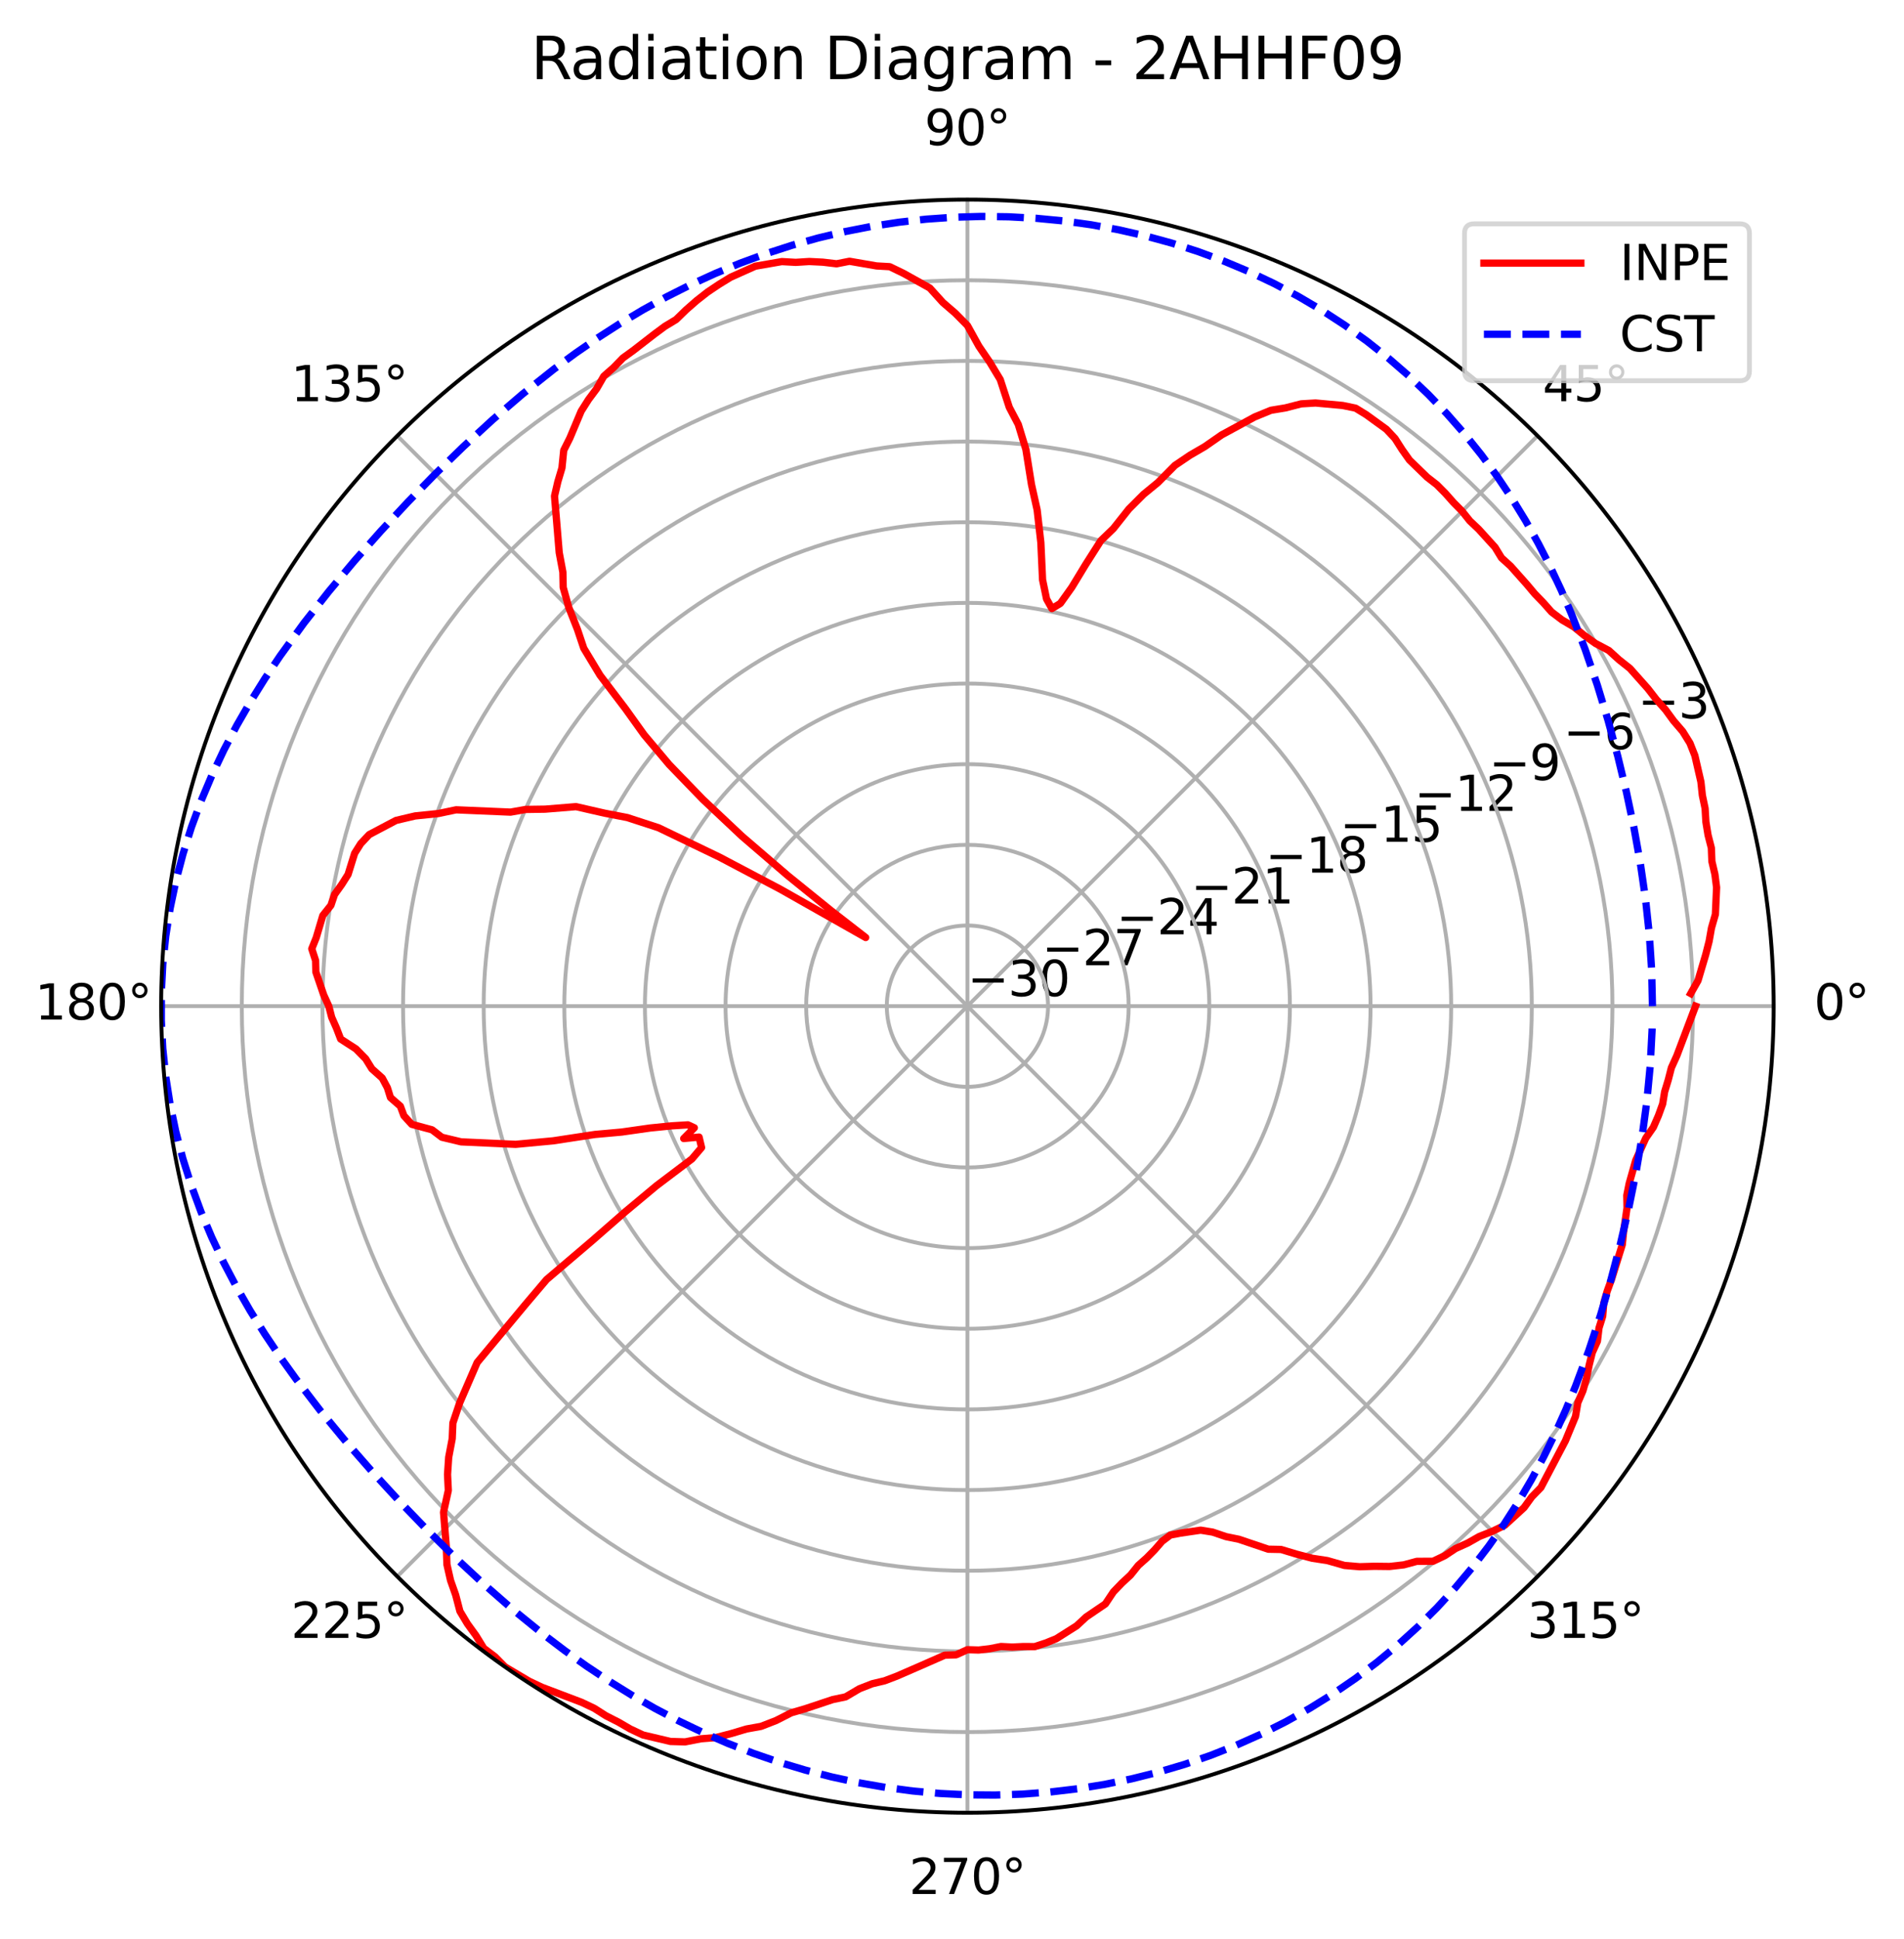 <?xml version="1.0" encoding="utf-8" standalone="no"?>
<!DOCTYPE svg PUBLIC "-//W3C//DTD SVG 1.1//EN"
  "http://www.w3.org/Graphics/SVG/1.1/DTD/svg11.dtd">
<svg xmlns:xlink="http://www.w3.org/1999/xlink" width="392.765pt" height="399.836pt" viewBox="0 0 392.765 399.836" xmlns="http://www.w3.org/2000/svg" version="1.1">
 <defs>
  <style type="text/css">*{stroke-linejoin: round; stroke-linecap: butt}</style>
 </defs>
 <g id="figure_1">
  <g id="patch_1">
   <path d="M 0 399.836 
L 392.765 399.836 
L 392.765 0 
L 0 0 
z
" style="fill: #ffffff"/>
  </g>
  <g id="axes_1">
   <g id="patch_2">
    <path d="M 365.884 207.477 
C 365.884 185.636 361.582 164.008 353.223 143.829 
C 344.865 123.651 332.614 105.315 317.17 89.871 
C 301.726 74.427 283.39 62.176 263.212 53.818 
C 243.033 45.459 221.405 41.157 199.564 41.157 
C 177.723 41.157 156.094 45.459 135.916 53.818 
C 115.737 62.176 97.402 74.427 81.958 89.871 
C 66.514 105.315 54.262 123.651 45.904 143.829 
C 37.546 164.008 33.244 185.636 33.244 207.477 
C 33.244 229.318 37.546 250.947 45.904 271.125 
C 54.262 291.303 66.514 309.639 81.958 325.083 
C 97.402 340.527 115.737 352.779 135.916 361.137 
C 156.094 369.495 177.723 373.797 199.564 373.797 
C 221.405 373.797 243.033 369.495 263.212 361.137 
C 283.39 352.779 301.726 340.527 317.17 325.083 
C 332.614 309.639 344.865 291.303 353.223 271.125 
C 361.582 250.947 365.884 229.318 365.884 207.477 
M 199.564 207.477 
C 199.564 207.477 199.564 207.477 199.564 207.477 
C 199.564 207.477 199.564 207.477 199.564 207.477 
C 199.564 207.477 199.564 207.477 199.564 207.477 
C 199.564 207.477 199.564 207.477 199.564 207.477 
C 199.564 207.477 199.564 207.477 199.564 207.477 
C 199.564 207.477 199.564 207.477 199.564 207.477 
C 199.564 207.477 199.564 207.477 199.564 207.477 
C 199.564 207.477 199.564 207.477 199.564 207.477 
C 199.564 207.477 199.564 207.477 199.564 207.477 
C 199.564 207.477 199.564 207.477 199.564 207.477 
C 199.564 207.477 199.564 207.477 199.564 207.477 
C 199.564 207.477 199.564 207.477 199.564 207.477 
C 199.564 207.477 199.564 207.477 199.564 207.477 
C 199.564 207.477 199.564 207.477 199.564 207.477 
C 199.564 207.477 199.564 207.477 199.564 207.477 
C 199.564 207.477 199.564 207.477 199.564 207.477 
M 365.884 207.477 
z
" style="fill: #ffffff"/>
   </g>
   <g id="matplotlib.axis_1">
    <g id="xtick_1">
     <g id="line2d_1">
      <path d="M 199.564 207.477 
L 365.884 207.477 
" clip-path="url(#pe5f815e1d0)" style="fill: none; stroke: #b0b0b0; stroke-width: 0.8; stroke-linecap: square"/>
     </g>
     <g id="text_1">
      <!-- 0° -->
      <g transform="translate(374.202 210.237)scale(0.1 -0.1)">
       <defs>
        <path id="DejaVuSans-30" d="M 2034 4250 
Q 1547 4250 1301 3770 
Q 1056 3291 1056 2328 
Q 1056 1369 1301 889 
Q 1547 409 2034 409 
Q 2525 409 2770 889 
Q 3016 1369 3016 2328 
Q 3016 3291 2770 3770 
Q 2525 4250 2034 4250 
z
M 2034 4750 
Q 2819 4750 3233 4129 
Q 3647 3509 3647 2328 
Q 3647 1150 3233 529 
Q 2819 -91 2034 -91 
Q 1250 -91 836 529 
Q 422 1150 422 2328 
Q 422 3509 836 4129 
Q 1250 4750 2034 4750 
z
" transform="scale(0.016)"/>
        <path id="DejaVuSans-b0" d="M 1600 4347 
Q 1350 4347 1178 4173 
Q 1006 4000 1006 3750 
Q 1006 3503 1178 3333 
Q 1350 3163 1600 3163 
Q 1850 3163 2022 3333 
Q 2194 3503 2194 3750 
Q 2194 3997 2020 4172 
Q 1847 4347 1600 4347 
z
M 1600 4750 
Q 1800 4750 1984 4673 
Q 2169 4597 2303 4453 
Q 2447 4313 2519 4134 
Q 2591 3956 2591 3750 
Q 2591 3338 2302 3052 
Q 2013 2766 1594 2766 
Q 1172 2766 890 3047 
Q 609 3328 609 3750 
Q 609 4169 896 4459 
Q 1184 4750 1600 4750 
z
" transform="scale(0.016)"/>
       </defs>
       <use xlink:href="#DejaVuSans-30"/>
       <use xlink:href="#DejaVuSans-b0" x="63.623"/>
      </g>
     </g>
    </g>
    <g id="xtick_2">
     <g id="line2d_2">
      <path d="M 199.564 207.477 
L 317.17 89.871 
" clip-path="url(#pe5f815e1d0)" style="fill: none; stroke: #b0b0b0; stroke-width: 0.8; stroke-linecap: square"/>
     </g>
     <g id="text_2">
      <!-- 45° -->
      <g transform="translate(318.207 82.731)scale(0.1 -0.1)">
       <defs>
        <path id="DejaVuSans-34" d="M 2419 4116 
L 825 1625 
L 2419 1625 
L 2419 4116 
z
M 2253 4666 
L 3047 4666 
L 3047 1625 
L 3713 1625 
L 3713 1100 
L 3047 1100 
L 3047 0 
L 2419 0 
L 2419 1100 
L 313 1100 
L 313 1709 
L 2253 4666 
z
" transform="scale(0.016)"/>
        <path id="DejaVuSans-35" d="M 691 4666 
L 3169 4666 
L 3169 4134 
L 1269 4134 
L 1269 2991 
Q 1406 3038 1543 3061 
Q 1681 3084 1819 3084 
Q 2600 3084 3056 2656 
Q 3513 2228 3513 1497 
Q 3513 744 3044 326 
Q 2575 -91 1722 -91 
Q 1428 -91 1123 -41 
Q 819 9 494 109 
L 494 744 
Q 775 591 1075 516 
Q 1375 441 1709 441 
Q 2250 441 2565 725 
Q 2881 1009 2881 1497 
Q 2881 1984 2565 2268 
Q 2250 2553 1709 2553 
Q 1456 2553 1204 2497 
Q 953 2441 691 2322 
L 691 4666 
z
" transform="scale(0.016)"/>
       </defs>
       <use xlink:href="#DejaVuSans-34"/>
       <use xlink:href="#DejaVuSans-35" x="63.623"/>
       <use xlink:href="#DejaVuSans-b0" x="127.246"/>
      </g>
     </g>
    </g>
    <g id="xtick_3">
     <g id="line2d_3">
      <path d="M 199.564 207.477 
L 199.564 41.157 
" clip-path="url(#pe5f815e1d0)" style="fill: none; stroke: #b0b0b0; stroke-width: 0.8; stroke-linecap: square"/>
     </g>
     <g id="text_3">
      <!-- 90° -->
      <g transform="translate(190.701 29.917)scale(0.1 -0.1)">
       <defs>
        <path id="DejaVuSans-39" d="M 703 97 
L 703 672 
Q 941 559 1184 500 
Q 1428 441 1663 441 
Q 2288 441 2617 861 
Q 2947 1281 2994 2138 
Q 2813 1869 2534 1725 
Q 2256 1581 1919 1581 
Q 1219 1581 811 2004 
Q 403 2428 403 3163 
Q 403 3881 828 4315 
Q 1253 4750 1959 4750 
Q 2769 4750 3195 4129 
Q 3622 3509 3622 2328 
Q 3622 1225 3098 567 
Q 2575 -91 1691 -91 
Q 1453 -91 1209 -44 
Q 966 3 703 97 
z
M 1959 2075 
Q 2384 2075 2632 2365 
Q 2881 2656 2881 3163 
Q 2881 3666 2632 3958 
Q 2384 4250 1959 4250 
Q 1534 4250 1286 3958 
Q 1038 3666 1038 3163 
Q 1038 2656 1286 2365 
Q 1534 2075 1959 2075 
z
" transform="scale(0.016)"/>
       </defs>
       <use xlink:href="#DejaVuSans-39"/>
       <use xlink:href="#DejaVuSans-30" x="63.623"/>
       <use xlink:href="#DejaVuSans-b0" x="127.246"/>
      </g>
     </g>
    </g>
    <g id="xtick_4">
     <g id="line2d_4">
      <path d="M 199.564 207.477 
L 81.958 89.871 
" clip-path="url(#pe5f815e1d0)" style="fill: none; stroke: #b0b0b0; stroke-width: 0.8; stroke-linecap: square"/>
     </g>
     <g id="text_4">
      <!-- 135° -->
      <g transform="translate(60.015 82.731)scale(0.1 -0.1)">
       <defs>
        <path id="DejaVuSans-31" d="M 794 531 
L 1825 531 
L 1825 4091 
L 703 3866 
L 703 4441 
L 1819 4666 
L 2450 4666 
L 2450 531 
L 3481 531 
L 3481 0 
L 794 0 
L 794 531 
z
" transform="scale(0.016)"/>
        <path id="DejaVuSans-33" d="M 2597 2516 
Q 3050 2419 3304 2112 
Q 3559 1806 3559 1356 
Q 3559 666 3084 287 
Q 2609 -91 1734 -91 
Q 1441 -91 1130 -33 
Q 819 25 488 141 
L 488 750 
Q 750 597 1062 519 
Q 1375 441 1716 441 
Q 2309 441 2620 675 
Q 2931 909 2931 1356 
Q 2931 1769 2642 2001 
Q 2353 2234 1838 2234 
L 1294 2234 
L 1294 2753 
L 1863 2753 
Q 2328 2753 2575 2939 
Q 2822 3125 2822 3475 
Q 2822 3834 2567 4026 
Q 2313 4219 1838 4219 
Q 1578 4219 1281 4162 
Q 984 4106 628 3988 
L 628 4550 
Q 988 4650 1302 4700 
Q 1616 4750 1894 4750 
Q 2613 4750 3031 4423 
Q 3450 4097 3450 3541 
Q 3450 3153 3228 2886 
Q 3006 2619 2597 2516 
z
" transform="scale(0.016)"/>
       </defs>
       <use xlink:href="#DejaVuSans-31"/>
       <use xlink:href="#DejaVuSans-33" x="63.623"/>
       <use xlink:href="#DejaVuSans-35" x="127.246"/>
       <use xlink:href="#DejaVuSans-b0" x="190.869"/>
      </g>
     </g>
    </g>
    <g id="xtick_5">
     <g id="line2d_5">
      <path d="M 199.564 207.477 
L 33.244 207.477 
" clip-path="url(#pe5f815e1d0)" style="fill: none; stroke: #b0b0b0; stroke-width: 0.8; stroke-linecap: square"/>
     </g>
     <g id="text_5">
      <!-- 180° -->
      <g transform="translate(7.2 210.237)scale(0.1 -0.1)">
       <defs>
        <path id="DejaVuSans-38" d="M 2034 2216 
Q 1584 2216 1326 1975 
Q 1069 1734 1069 1313 
Q 1069 891 1326 650 
Q 1584 409 2034 409 
Q 2484 409 2743 651 
Q 3003 894 3003 1313 
Q 3003 1734 2745 1975 
Q 2488 2216 2034 2216 
z
M 1403 2484 
Q 997 2584 770 2862 
Q 544 3141 544 3541 
Q 544 4100 942 4425 
Q 1341 4750 2034 4750 
Q 2731 4750 3128 4425 
Q 3525 4100 3525 3541 
Q 3525 3141 3298 2862 
Q 3072 2584 2669 2484 
Q 3125 2378 3379 2068 
Q 3634 1759 3634 1313 
Q 3634 634 3220 271 
Q 2806 -91 2034 -91 
Q 1263 -91 848 271 
Q 434 634 434 1313 
Q 434 1759 690 2068 
Q 947 2378 1403 2484 
z
M 1172 3481 
Q 1172 3119 1398 2916 
Q 1625 2713 2034 2713 
Q 2441 2713 2670 2916 
Q 2900 3119 2900 3481 
Q 2900 3844 2670 4047 
Q 2441 4250 2034 4250 
Q 1625 4250 1398 4047 
Q 1172 3844 1172 3481 
z
" transform="scale(0.016)"/>
       </defs>
       <use xlink:href="#DejaVuSans-31"/>
       <use xlink:href="#DejaVuSans-38" x="63.623"/>
       <use xlink:href="#DejaVuSans-30" x="127.246"/>
       <use xlink:href="#DejaVuSans-b0" x="190.869"/>
      </g>
     </g>
    </g>
    <g id="xtick_6">
     <g id="line2d_6">
      <path d="M 199.564 207.477 
L 81.958 325.083 
" clip-path="url(#pe5f815e1d0)" style="fill: none; stroke: #b0b0b0; stroke-width: 0.8; stroke-linecap: square"/>
     </g>
     <g id="text_6">
      <!-- 225° -->
      <g transform="translate(60.015 337.742)scale(0.1 -0.1)">
       <defs>
        <path id="DejaVuSans-32" d="M 1228 531 
L 3431 531 
L 3431 0 
L 469 0 
L 469 531 
Q 828 903 1448 1529 
Q 2069 2156 2228 2338 
Q 2531 2678 2651 2914 
Q 2772 3150 2772 3378 
Q 2772 3750 2511 3984 
Q 2250 4219 1831 4219 
Q 1534 4219 1204 4116 
Q 875 4013 500 3803 
L 500 4441 
Q 881 4594 1212 4672 
Q 1544 4750 1819 4750 
Q 2544 4750 2975 4387 
Q 3406 4025 3406 3419 
Q 3406 3131 3298 2873 
Q 3191 2616 2906 2266 
Q 2828 2175 2409 1742 
Q 1991 1309 1228 531 
z
" transform="scale(0.016)"/>
       </defs>
       <use xlink:href="#DejaVuSans-32"/>
       <use xlink:href="#DejaVuSans-32" x="63.623"/>
       <use xlink:href="#DejaVuSans-35" x="127.246"/>
       <use xlink:href="#DejaVuSans-b0" x="190.869"/>
      </g>
     </g>
    </g>
    <g id="xtick_7">
     <g id="line2d_7">
      <path d="M 199.564 207.477 
L 199.564 373.797 
" clip-path="url(#pe5f815e1d0)" style="fill: none; stroke: #b0b0b0; stroke-width: 0.8; stroke-linecap: square"/>
     </g>
     <g id="text_7">
      <!-- 270° -->
      <g transform="translate(187.52 390.557)scale(0.1 -0.1)">
       <defs>
        <path id="DejaVuSans-37" d="M 525 4666 
L 3525 4666 
L 3525 4397 
L 1831 0 
L 1172 0 
L 2766 4134 
L 525 4134 
L 525 4666 
z
" transform="scale(0.016)"/>
       </defs>
       <use xlink:href="#DejaVuSans-32"/>
       <use xlink:href="#DejaVuSans-37" x="63.623"/>
       <use xlink:href="#DejaVuSans-30" x="127.246"/>
       <use xlink:href="#DejaVuSans-b0" x="190.869"/>
      </g>
     </g>
    </g>
    <g id="xtick_8">
     <g id="line2d_8">
      <path d="M 199.564 207.477 
L 317.17 325.083 
" clip-path="url(#pe5f815e1d0)" style="fill: none; stroke: #b0b0b0; stroke-width: 0.8; stroke-linecap: square"/>
     </g>
     <g id="text_8">
      <!-- 315° -->
      <g transform="translate(315.025 337.742)scale(0.1 -0.1)">
       <use xlink:href="#DejaVuSans-33"/>
       <use xlink:href="#DejaVuSans-31" x="63.623"/>
       <use xlink:href="#DejaVuSans-35" x="127.246"/>
       <use xlink:href="#DejaVuSans-b0" x="190.869"/>
      </g>
     </g>
    </g>
   </g>
   <g id="matplotlib.axis_2">
    <g id="ytick_1">
     <g id="line2d_9">
      <path d="M 199.564 207.477 
C 199.564 207.477 199.564 207.477 199.564 207.477 
C 199.564 207.477 199.564 207.477 199.564 207.477 
C 199.564 207.477 199.564 207.477 199.564 207.477 
C 199.564 207.477 199.564 207.477 199.564 207.477 
C 199.564 207.477 199.564 207.477 199.564 207.477 
C 199.564 207.477 199.564 207.477 199.564 207.477 
C 199.564 207.477 199.564 207.477 199.564 207.477 
C 199.564 207.477 199.564 207.477 199.564 207.477 
C 199.564 207.477 199.564 207.477 199.564 207.477 
C 199.564 207.477 199.564 207.477 199.564 207.477 
C 199.564 207.477 199.564 207.477 199.564 207.477 
C 199.564 207.477 199.564 207.477 199.564 207.477 
C 199.564 207.477 199.564 207.477 199.564 207.477 
C 199.564 207.477 199.564 207.477 199.564 207.477 
C 199.564 207.477 199.564 207.477 199.564 207.477 
C 199.564 207.477 199.564 207.477 199.564 207.477 
" clip-path="url(#pe5f815e1d0)" style="fill: none; stroke: #b0b0b0; stroke-width: 0.8; stroke-linecap: square"/>
     </g>
     <g id="text_9">
      <!-- −30 -->
      <g transform="translate(199.564 205.398)scale(0.1 -0.1)">
       <defs>
        <path id="DejaVuSans-2212" d="M 678 2272 
L 4684 2272 
L 4684 1741 
L 678 1741 
L 678 2272 
z
" transform="scale(0.016)"/>
       </defs>
       <use xlink:href="#DejaVuSans-2212"/>
       <use xlink:href="#DejaVuSans-33" x="83.789"/>
       <use xlink:href="#DejaVuSans-30" x="147.412"/>
      </g>
     </g>
    </g>
    <g id="ytick_2">
     <g id="line2d_10">
      <path d="M 216.196 207.477 
C 216.196 205.293 215.766 203.13 214.93 201.112 
C 214.094 199.095 212.869 197.261 211.324 195.717 
C 209.78 194.172 207.946 192.947 205.929 192.111 
C 203.911 191.275 201.748 190.845 199.564 190.845 
C 197.38 190.845 195.217 191.275 193.199 192.111 
C 191.181 192.947 189.348 194.172 187.803 195.717 
C 186.259 197.261 185.034 199.095 184.198 201.112 
C 183.362 203.13 182.932 205.293 182.932 207.477 
C 182.932 209.661 183.362 211.824 184.198 213.842 
C 185.034 215.86 186.259 217.693 187.803 219.238 
C 189.348 220.782 191.181 222.007 193.199 222.843 
C 195.217 223.679 197.38 224.109 199.564 224.109 
C 201.748 224.109 203.911 223.679 205.929 222.843 
C 207.946 222.007 209.78 220.782 211.324 219.238 
C 212.869 217.693 214.094 215.86 214.93 213.842 
C 215.766 211.824 216.196 209.661 216.196 207.477 
" clip-path="url(#pe5f815e1d0)" style="fill: none; stroke: #b0b0b0; stroke-width: 0.8; stroke-linecap: square"/>
     </g>
     <g id="text_10">
      <!-- −27 -->
      <g transform="translate(214.93 199.033)scale(0.1 -0.1)">
       <use xlink:href="#DejaVuSans-2212"/>
       <use xlink:href="#DejaVuSans-32" x="83.789"/>
       <use xlink:href="#DejaVuSans-37" x="147.412"/>
      </g>
     </g>
    </g>
    <g id="ytick_3">
     <g id="line2d_11">
      <path d="M 232.828 207.477 
C 232.828 203.109 231.967 198.783 230.296 194.748 
C 228.624 190.712 226.174 187.045 223.085 183.956 
C 219.996 180.867 216.329 178.417 212.293 176.745 
C 208.258 175.074 203.932 174.213 199.564 174.213 
C 195.196 174.213 190.87 175.074 186.834 176.745 
C 182.798 178.417 179.131 180.867 176.043 183.956 
C 172.954 187.045 170.503 190.712 168.832 194.748 
C 167.16 198.783 166.3 203.109 166.3 207.477 
C 166.3 211.845 167.16 216.171 168.832 220.207 
C 170.503 224.242 172.954 227.91 176.043 230.998 
C 179.131 234.087 182.798 236.537 186.834 238.209 
C 190.87 239.881 195.196 240.741 199.564 240.741 
C 203.932 240.741 208.258 239.881 212.293 238.209 
C 216.329 236.537 219.996 234.087 223.085 230.998 
C 226.174 227.91 228.624 224.242 230.296 220.207 
C 231.967 216.171 232.828 211.845 232.828 207.477 
" clip-path="url(#pe5f815e1d0)" style="fill: none; stroke: #b0b0b0; stroke-width: 0.8; stroke-linecap: square"/>
     </g>
     <g id="text_11">
      <!-- −24 -->
      <g transform="translate(230.296 192.668)scale(0.1 -0.1)">
       <use xlink:href="#DejaVuSans-2212"/>
       <use xlink:href="#DejaVuSans-32" x="83.789"/>
       <use xlink:href="#DejaVuSans-34" x="147.412"/>
      </g>
     </g>
    </g>
    <g id="ytick_4">
     <g id="line2d_12">
      <path d="M 249.46 207.477 
C 249.46 200.925 248.169 194.436 245.662 188.383 
C 243.154 182.329 239.479 176.829 234.846 172.195 
C 230.212 167.562 224.712 163.887 218.658 161.379 
C 212.605 158.872 206.116 157.581 199.564 157.581 
C 193.011 157.581 186.523 158.872 180.469 161.379 
C 174.416 163.887 168.915 167.562 164.282 172.195 
C 159.649 176.829 155.973 182.329 153.466 188.383 
C 150.958 194.436 149.668 200.925 149.668 207.477 
C 149.668 214.029 150.958 220.518 153.466 226.572 
C 155.973 232.625 159.649 238.126 164.282 242.759 
C 168.915 247.392 174.416 251.068 180.469 253.575 
C 186.523 256.083 193.011 257.373 199.564 257.373 
C 206.116 257.373 212.605 256.083 218.658 253.575 
C 224.712 251.068 230.212 247.392 234.846 242.759 
C 239.479 238.126 243.154 232.625 245.662 226.572 
C 248.169 220.518 249.46 214.029 249.46 207.477 
" clip-path="url(#pe5f815e1d0)" style="fill: none; stroke: #b0b0b0; stroke-width: 0.8; stroke-linecap: square"/>
     </g>
     <g id="text_12">
      <!-- −21 -->
      <g transform="translate(245.662 186.303)scale(0.1 -0.1)">
       <use xlink:href="#DejaVuSans-2212"/>
       <use xlink:href="#DejaVuSans-32" x="83.789"/>
       <use xlink:href="#DejaVuSans-31" x="147.412"/>
      </g>
     </g>
    </g>
    <g id="ytick_5">
     <g id="line2d_13">
      <path d="M 266.092 207.477 
C 266.092 198.741 264.371 190.089 261.028 182.018 
C 257.684 173.947 252.784 166.612 246.606 160.435 
C 240.429 154.257 233.094 149.357 225.023 146.013 
C 216.952 142.67 208.3 140.949 199.564 140.949 
C 190.827 140.949 182.176 142.67 174.105 146.013 
C 166.033 149.357 158.699 154.257 152.521 160.435 
C 146.344 166.612 141.443 173.947 138.1 182.018 
C 134.757 190.089 133.036 198.741 133.036 207.477 
C 133.036 216.214 134.757 224.865 138.1 232.936 
C 141.443 241.008 146.344 248.342 152.521 254.52 
C 158.699 260.697 166.033 265.598 174.105 268.941 
C 182.176 272.284 190.827 274.005 199.564 274.005 
C 208.3 274.005 216.952 272.284 225.023 268.941 
C 233.094 265.598 240.429 260.697 246.606 254.52 
C 252.784 248.342 257.684 241.008 261.028 232.936 
C 264.371 224.865 266.092 216.214 266.092 207.477 
" clip-path="url(#pe5f815e1d0)" style="fill: none; stroke: #b0b0b0; stroke-width: 0.8; stroke-linecap: square"/>
     </g>
     <g id="text_13">
      <!-- −18 -->
      <g transform="translate(261.028 179.938)scale(0.1 -0.1)">
       <use xlink:href="#DejaVuSans-2212"/>
       <use xlink:href="#DejaVuSans-31" x="83.789"/>
       <use xlink:href="#DejaVuSans-38" x="147.412"/>
      </g>
     </g>
    </g>
    <g id="ytick_6">
     <g id="line2d_14">
      <path d="M 282.724 207.477 
C 282.724 196.557 280.573 185.742 276.394 175.653 
C 272.214 165.564 266.089 156.396 258.367 148.674 
C 250.645 140.952 241.477 134.826 231.388 130.647 
C 221.299 126.468 210.484 124.317 199.564 124.317 
C 188.643 124.317 177.829 126.468 167.74 130.647 
C 157.651 134.826 148.483 140.952 140.761 148.674 
C 133.039 156.396 126.913 165.564 122.734 175.653 
C 118.555 185.742 116.404 196.557 116.404 207.477 
C 116.404 218.398 118.555 229.212 122.734 239.301 
C 126.913 249.39 133.039 258.558 140.761 266.28 
C 148.483 274.002 157.651 280.128 167.74 284.307 
C 177.829 288.486 188.643 290.637 199.564 290.637 
C 210.484 290.637 221.299 288.486 231.388 284.307 
C 241.477 280.128 250.645 274.002 258.367 266.28 
C 266.089 258.558 272.214 249.39 276.394 239.301 
C 280.573 229.212 282.724 218.398 282.724 207.477 
" clip-path="url(#pe5f815e1d0)" style="fill: none; stroke: #b0b0b0; stroke-width: 0.8; stroke-linecap: square"/>
     </g>
     <g id="text_14">
      <!-- −15 -->
      <g transform="translate(276.394 173.574)scale(0.1 -0.1)">
       <use xlink:href="#DejaVuSans-2212"/>
       <use xlink:href="#DejaVuSans-31" x="83.789"/>
       <use xlink:href="#DejaVuSans-35" x="147.412"/>
      </g>
     </g>
    </g>
    <g id="ytick_7">
     <g id="line2d_15">
      <path d="M 299.356 207.477 
C 299.356 194.373 296.774 181.395 291.76 169.288 
C 286.745 157.181 279.394 146.18 270.127 136.914 
C 260.861 127.647 249.86 120.296 237.752 115.281 
C 225.645 110.267 212.668 107.685 199.564 107.685 
C 186.459 107.685 173.482 110.267 161.375 115.281 
C 149.268 120.296 138.266 127.647 129 136.914 
C 119.734 146.18 112.383 157.181 107.368 169.288 
C 102.353 181.395 99.772 194.373 99.772 207.477 
C 99.772 220.582 102.353 233.559 107.368 245.666 
C 112.383 257.773 119.734 268.774 129 278.041 
C 138.266 287.307 149.268 294.658 161.375 299.673 
C 173.482 304.688 186.459 307.269 199.564 307.269 
C 212.668 307.269 225.645 304.688 237.752 299.673 
C 249.86 294.658 260.861 287.307 270.127 278.041 
C 279.394 268.774 286.745 257.773 291.76 245.666 
C 296.774 233.559 299.356 220.582 299.356 207.477 
" clip-path="url(#pe5f815e1d0)" style="fill: none; stroke: #b0b0b0; stroke-width: 0.8; stroke-linecap: square"/>
     </g>
     <g id="text_15">
      <!-- −12 -->
      <g transform="translate(291.76 167.209)scale(0.1 -0.1)">
       <use xlink:href="#DejaVuSans-2212"/>
       <use xlink:href="#DejaVuSans-31" x="83.789"/>
       <use xlink:href="#DejaVuSans-32" x="147.412"/>
      </g>
     </g>
    </g>
    <g id="ytick_8">
     <g id="line2d_16">
      <path d="M 315.988 207.477 
C 315.988 192.189 312.976 177.049 307.126 162.924 
C 301.275 148.799 292.699 135.964 281.888 125.153 
C 271.077 114.342 258.242 105.766 244.117 99.915 
C 229.992 94.065 214.852 91.053 199.564 91.053 
C 184.275 91.053 169.135 94.065 155.01 99.915 
C 140.885 105.766 128.05 114.342 117.24 125.153 
C 106.429 135.964 97.853 148.799 92.002 162.924 
C 86.151 177.049 83.14 192.189 83.14 207.477 
C 83.14 222.766 86.151 237.906 92.002 252.031 
C 97.853 266.156 106.429 278.991 117.24 289.801 
C 128.05 300.612 140.885 309.188 155.01 315.039 
C 169.135 320.89 184.275 323.901 199.564 323.901 
C 214.852 323.901 229.992 320.89 244.117 315.039 
C 258.242 309.188 271.077 300.612 281.888 289.801 
C 292.699 278.991 301.275 266.156 307.126 252.031 
C 312.976 237.906 315.988 222.766 315.988 207.477 
" clip-path="url(#pe5f815e1d0)" style="fill: none; stroke: #b0b0b0; stroke-width: 0.8; stroke-linecap: square"/>
     </g>
     <g id="text_16">
      <!-- −9 -->
      <g transform="translate(307.126 160.844)scale(0.1 -0.1)">
       <use xlink:href="#DejaVuSans-2212"/>
       <use xlink:href="#DejaVuSans-39" x="83.789"/>
      </g>
     </g>
    </g>
    <g id="ytick_9">
     <g id="line2d_17">
      <path d="M 332.62 207.477 
C 332.62 190.004 329.178 172.702 322.491 156.559 
C 315.805 140.416 306.004 125.747 293.649 113.392 
C 281.293 101.037 266.625 91.236 250.482 84.549 
C 234.339 77.863 217.037 74.421 199.564 74.421 
C 182.091 74.421 164.788 77.863 148.645 84.549 
C 132.503 91.236 117.834 101.037 105.479 113.392 
C 93.124 125.747 83.323 140.416 76.636 156.559 
C 69.95 172.702 66.508 190.004 66.508 207.477 
C 66.508 224.95 69.95 242.253 76.636 258.396 
C 83.323 274.538 93.124 289.207 105.479 301.562 
C 117.834 313.917 132.503 323.718 148.645 330.405 
C 164.788 337.091 182.091 340.533 199.564 340.533 
C 217.037 340.533 234.339 337.091 250.482 330.405 
C 266.625 323.718 281.293 313.917 293.649 301.562 
C 306.004 289.207 315.805 274.538 322.491 258.396 
C 329.178 242.253 332.62 224.95 332.62 207.477 
" clip-path="url(#pe5f815e1d0)" style="fill: none; stroke: #b0b0b0; stroke-width: 0.8; stroke-linecap: square"/>
     </g>
     <g id="text_17">
      <!-- −6 -->
      <g transform="translate(322.491 154.479)scale(0.1 -0.1)">
       <defs>
        <path id="DejaVuSans-36" d="M 2113 2584 
Q 1688 2584 1439 2293 
Q 1191 2003 1191 1497 
Q 1191 994 1439 701 
Q 1688 409 2113 409 
Q 2538 409 2786 701 
Q 3034 994 3034 1497 
Q 3034 2003 2786 2293 
Q 2538 2584 2113 2584 
z
M 3366 4563 
L 3366 3988 
Q 3128 4100 2886 4159 
Q 2644 4219 2406 4219 
Q 1781 4219 1451 3797 
Q 1122 3375 1075 2522 
Q 1259 2794 1537 2939 
Q 1816 3084 2150 3084 
Q 2853 3084 3261 2657 
Q 3669 2231 3669 1497 
Q 3669 778 3244 343 
Q 2819 -91 2113 -91 
Q 1303 -91 875 529 
Q 447 1150 447 2328 
Q 447 3434 972 4092 
Q 1497 4750 2381 4750 
Q 2619 4750 2861 4703 
Q 3103 4656 3366 4563 
z
" transform="scale(0.016)"/>
       </defs>
       <use xlink:href="#DejaVuSans-2212"/>
       <use xlink:href="#DejaVuSans-36" x="83.789"/>
      </g>
     </g>
    </g>
    <g id="ytick_10">
     <g id="line2d_18">
      <path d="M 349.252 207.477 
C 349.252 187.82 345.38 168.355 337.857 150.194 
C 330.335 132.034 319.309 115.531 305.409 101.632 
C 291.51 87.732 275.007 76.706 256.847 69.184 
C 238.686 61.661 219.221 57.789 199.564 57.789 
C 179.907 57.789 160.441 61.661 142.281 69.184 
C 124.12 76.706 107.618 87.732 93.718 101.632 
C 79.819 115.531 68.792 132.034 61.27 150.194 
C 53.748 168.355 49.876 187.82 49.876 207.477 
C 49.876 227.134 53.748 246.6 61.27 264.76 
C 68.792 282.921 79.819 299.423 93.718 313.323 
C 107.618 327.222 124.12 338.249 142.281 345.771 
C 160.441 353.293 179.907 357.165 199.564 357.165 
C 219.221 357.165 238.686 353.293 256.847 345.771 
C 275.007 338.249 291.51 327.222 305.409 313.323 
C 319.309 299.423 330.335 282.921 337.857 264.76 
C 345.38 246.6 349.252 227.134 349.252 207.477 
" clip-path="url(#pe5f815e1d0)" style="fill: none; stroke: #b0b0b0; stroke-width: 0.8; stroke-linecap: square"/>
     </g>
     <g id="text_18">
      <!-- −3 -->
      <g transform="translate(337.857 148.114)scale(0.1 -0.1)">
       <use xlink:href="#DejaVuSans-2212"/>
       <use xlink:href="#DejaVuSans-33" x="83.789"/>
      </g>
     </g>
    </g>
   </g>
   <g id="line2d_19">
    <path d="M 349.762 207.477 
L 345.895 217.71 
L 344.777 220.182 
L 344.137 222.672 
L 343.387 225.136 
L 342.98 227.633 
L 342.103 230.053 
L 341.07 232.429 
L 339.503 234.679 
L 337.41 239.301 
L 336.07 244.054 
L 335.582 246.48 
L 335.633 249.078 
L 334.906 254.079 
L 334.655 256.647 
L 332.412 263.868 
L 331.54 266.237 
L 330.836 268.69 
L 330.614 271.395 
L 329.844 273.859 
L 329.518 276.575 
L 328.457 278.924 
L 327.815 281.523 
L 327.268 284.21 
L 326.525 286.811 
L 325.479 289.248 
L 324.998 292.084 
L 322.92 297.101 
L 317.863 306.742 
L 315.978 308.675 
L 314.392 310.869 
L 310.411 314.521 
L 307.851 315.765 
L 305.163 316.829 
L 302.789 318.173 
L 300.262 319.314 
L 298.055 320.779 
L 295.614 321.945 
L 292.269 321.958 
L 289.574 322.685 
L 286.629 323.016 
L 283.481 322.98 
L 280.502 323.069 
L 277.356 322.809 
L 273.804 321.797 
L 270.704 321.326 
L 267.462 320.478 
L 264.246 319.509 
L 261.635 319.457 
L 255.578 317.411 
L 252.917 316.867 
L 250.135 315.928 
L 247.673 315.532 
L 243.47 316.148 
L 241.427 316.536 
L 239.724 317.818 
L 238.172 319.603 
L 236.536 321.266 
L 234.819 322.79 
L 233.204 324.795 
L 231.437 326.43 
L 229.678 328.259 
L 228.021 330.738 
L 224.049 333.441 
L 222.095 335.258 
L 217.896 337.915 
L 215.689 338.804 
L 213.445 339.545 
L 211.117 339.53 
L 208.805 339.639 
L 206.484 339.52 
L 204.191 339.976 
L 201.881 340.247 
L 199.564 340.178 
L 197.229 341.234 
L 194.89 341.311 
L 190.057 343.433 
L 185.045 345.616 
L 182.483 346.59 
L 179.927 347.199 
L 177.27 348.237 
L 174.451 349.901 
L 171.77 350.464 
L 166.118 352.346 
L 163.234 353.187 
L 160.093 354.785 
L 156.978 355.992 
L 153.994 356.531 
L 150.827 357.474 
L 147.628 358.309 
L 144.577 358.552 
L 141.327 359.189 
L 138.304 359.101 
L 132.65 357.767 
L 130.049 356.551 
L 127.56 355.106 
L 125.005 353.807 
L 122.58 352.263 
L 119.989 351.033 
L 111.801 347.927 
L 109.164 346.681 
L 104.167 343.719 
L 102.1 341.625 
L 99.79 339.881 
L 98.174 337.25 
L 96.427 334.841 
L 94.872 332.244 
L 94.002 328.913 
L 92.941 325.894 
L 92.195 322.616 
L 92.058 318.803 
L 91.492 311.84 
L 92.481 307.333 
L 92.32 304.04 
L 92.559 300.495 
L 93.288 296.653 
L 93.424 293.428 
L 94.81 289.32 
L 98.436 280.951 
L 108.431 268.947 
L 112.747 263.857 
L 122.138 255.858 
L 128.947 249.908 
L 135.41 244.517 
L 142.735 238.978 
L 144.724 236.636 
L 144.209 234.476 
L 141.038 234.768 
L 143.229 232.559 
L 141.907 231.951 
L 138.461 232.164 
L 134.111 232.602 
L 128.238 233.438 
L 122.738 233.931 
L 114.099 235.246 
L 106.364 235.971 
L 95.129 235.46 
L 91.144 234.509 
L 89.122 232.975 
L 84.936 231.842 
L 83.32 230.073 
L 82.588 228.103 
L 80.548 226.327 
L 79.908 224.294 
L 78.846 222.299 
L 76.709 220.39 
L 75.436 218.337 
L 73.43 216.297 
L 70.272 214.253 
L 69.415 212.022 
L 68.418 209.766 
L 67.827 207.477 
L 66.772 205.159 
L 65.157 200.433 
L 65.101 198.075 
L 64.313 195.644 
L 65.23 193.358 
L 66.589 188.789 
L 68.266 186.682 
L 69.01 184.457 
L 70.492 182.388 
L 71.801 180.32 
L 73.155 175.96 
L 74.426 173.947 
L 76.171 172.095 
L 81.693 169.179 
L 85.64 168.25 
L 90.427 167.755 
L 94.087 166.988 
L 105.306 167.467 
L 108.455 166.913 
L 112.448 166.854 
L 118.819 166.336 
L 124.718 167.681 
L 129.4 168.585 
L 135.837 170.684 
L 148.398 176.733 
L 160.959 183.354 
L 178.582 193.325 
L 171.489 187.819 
L 162.485 180.538 
L 153.034 172.414 
L 144.972 164.826 
L 138.047 157.662 
L 132.874 151.518 
L 129.049 146.18 
L 123.781 139.242 
L 120.422 133.676 
L 119.117 129.791 
L 117.322 125.235 
L 116.178 121.129 
L 116.113 117.988 
L 115.358 113.957 
L 114.388 102.294 
L 115.073 99.334 
L 115.922 96.481 
L 116.288 92.858 
L 117.548 90.346 
L 119.886 84.784 
L 121.402 82.392 
L 123.066 80.163 
L 124.562 77.57 
L 126.574 75.801 
L 128.498 73.822 
L 130.663 72.252 
L 134.956 68.925 
L 137.151 67.297 
L 139.466 65.897 
L 141.546 63.878 
L 143.713 61.981 
L 145.965 60.216 
L 148.316 58.642 
L 150.724 57.164 
L 155.81 54.891 
L 161.283 53.941 
L 164.154 54.101 
L 166.925 53.924 
L 169.743 54.063 
L 172.571 54.396 
L 175.235 53.872 
L 180.822 54.838 
L 183.537 54.992 
L 186.342 56.348 
L 191.803 59.39 
L 194.497 62.374 
L 197.07 64.597 
L 199.564 67.12 
L 201.939 71.409 
L 204.2 74.724 
L 206.336 78.263 
L 208.199 83.992 
L 210.058 87.531 
L 211.628 92.694 
L 212.775 99.883 
L 213.945 105.148 
L 214.709 111.854 
L 215.066 119.558 
L 215.885 123.51 
L 216.991 125.489 
L 218.738 124.423 
L 221.097 121.112 
L 223.974 116.376 
L 227.088 111.487 
L 229.672 108.997 
L 232.873 104.961 
L 235.908 101.925 
L 238.864 99.502 
L 242.367 95.97 
L 245.459 93.882 
L 248.544 92.087 
L 252.012 89.677 
L 258.822 85.979 
L 262.17 84.606 
L 265.158 84.112 
L 268.409 83.278 
L 271.372 83.101 
L 276.965 83.609 
L 279.643 84.165 
L 281.833 85.508 
L 285.99 88.521 
L 287.77 90.424 
L 289.229 92.711 
L 290.754 94.866 
L 294.389 98.393 
L 296.386 99.945 
L 298.165 101.741 
L 299.845 103.633 
L 301.618 105.423 
L 303.196 107.4 
L 305.025 109.133 
L 308.409 112.859 
L 309.734 115.033 
L 311.615 116.74 
L 314.97 120.512 
L 316.596 122.448 
L 318.375 124.284 
L 320.067 126.197 
L 322.215 127.826 
L 324.692 129.289 
L 326.802 131.025 
L 329.121 132.678 
L 331.875 134.136 
L 333.948 136.024 
L 336.236 137.839 
L 339.95 142.014 
L 341.654 144.215 
L 343.563 146.353 
L 345.225 148.626 
L 347.12 150.836 
L 348.607 153.23 
L 349.625 155.807 
L 350.87 161.218 
L 351.17 164.005 
L 351.734 166.703 
L 351.901 169.495 
L 352.346 172.205 
L 353.025 174.858 
L 353.136 177.626 
L 353.759 180.288 
L 354.106 183 
L 353.859 188.532 
L 353.052 191.345 
L 352.565 194.091 
L 351.868 196.827 
L 350.269 202.214 
L 348.769 204.873 
L 348.769 204.873 
" clip-path="url(#pe5f815e1d0)" style="fill: none; stroke: #ff0000; stroke-width: 1.5; stroke-linecap: square"/>
   </g>
   <g id="line2d_20">
    <path d="M 340.874 207.477 
L 340.713 200.08 
L 340.228 192.693 
L 339.438 185.323 
L 338.369 177.973 
L 337.049 170.638 
L 335.5 163.309 
L 333.732 155.975 
L 331.74 148.628 
L 329.504 141.269 
L 326.989 133.908 
L 324.153 126.568 
L 322.063 121.702 
L 319.799 116.874 
L 317.349 112.096 
L 314.71 107.382 
L 311.869 102.751 
L 308.828 98.213 
L 305.579 93.79 
L 302.129 89.489 
L 298.476 85.331 
L 294.626 81.325 
L 290.585 77.485 
L 286.362 73.82 
L 281.964 70.34 
L 277.399 67.058 
L 272.678 63.983 
L 267.813 61.116 
L 262.815 58.467 
L 257.695 56.039 
L 252.465 53.841 
L 247.137 51.871 
L 241.724 50.134 
L 236.236 48.634 
L 230.686 47.369 
L 225.084 46.348 
L 219.445 45.561 
L 213.777 45.015 
L 208.094 44.707 
L 202.406 44.63 
L 196.724 44.797 
L 191.059 45.194 
L 185.421 45.827 
L 179.821 46.683 
L 174.268 47.766 
L 168.773 49.073 
L 163.343 50.59 
L 157.991 52.324 
L 152.719 54.257 
L 147.541 56.394 
L 142.459 58.715 
L 137.482 61.222 
L 132.613 63.9 
L 127.857 66.744 
L 123.212 69.735 
L 118.68 72.863 
L 114.26 76.122 
L 107.835 81.224 
L 101.632 86.542 
L 95.634 92.051 
L 89.806 97.719 
L 84.126 103.536 
L 78.573 109.5 
L 73.14 115.625 
L 67.846 121.938 
L 62.709 128.464 
L 57.793 135.241 
L 54.655 139.905 
L 51.666 144.698 
L 48.83 149.616 
L 46.179 154.663 
L 43.729 159.834 
L 41.497 165.123 
L 39.505 170.525 
L 37.769 176.027 
L 36.293 181.618 
L 35.1 187.284 
L 34.197 193.009 
L 33.588 198.779 
L 33.286 204.575 
L 33.28 210.38 
L 33.577 216.176 
L 34.18 221.946 
L 35.078 227.674 
L 36.261 233.342 
L 37.725 238.935 
L 39.462 244.44 
L 41.449 249.844 
L 43.676 255.137 
L 46.126 260.31 
L 48.778 265.358 
L 51.609 270.28 
L 54.61 275.07 
L 57.744 279.738 
L 61.007 284.281 
L 66.081 290.886 
L 71.342 297.259 
L 76.746 303.433 
L 82.271 309.439 
L 87.923 315.287 
L 93.711 320.99 
L 99.661 326.536 
L 105.799 331.907 
L 112.155 337.067 
L 116.519 340.377 
L 120.994 343.564 
L 125.581 346.619 
L 130.28 349.53 
L 135.093 352.282 
L 140.013 354.87 
L 145.04 357.281 
L 150.166 359.509 
L 155.387 361.54 
L 160.694 363.375 
L 166.082 364.995 
L 171.54 366.406 
L 177.06 367.6 
L 182.632 368.569 
L 188.247 369.311 
L 193.895 369.823 
L 199.564 370.105 
L 205.244 370.15 
L 210.925 369.958 
L 216.596 369.528 
L 222.245 368.863 
L 227.861 367.956 
L 233.431 366.811 
L 238.946 365.43 
L 244.393 363.816 
L 249.759 361.961 
L 255.032 359.875 
L 260.203 357.564 
L 265.255 355.022 
L 270.182 352.266 
L 274.968 349.292 
L 279.605 346.113 
L 284.083 342.737 
L 288.39 339.167 
L 292.518 335.417 
L 296.455 331.492 
L 300.2 327.411 
L 303.75 323.187 
L 307.093 318.827 
L 310.235 314.351 
L 313.173 309.771 
L 315.913 305.106 
L 318.455 300.365 
L 320.811 295.568 
L 322.99 290.729 
L 325.001 285.859 
L 327.735 278.523 
L 330.164 271.175 
L 332.33 263.833 
L 334.261 256.503 
L 335.973 249.182 
L 337.464 241.86 
L 338.717 234.526 
L 339.708 227.173 
L 340.41 219.8 
L 340.797 212.409 
L 340.854 209.943 
L 340.854 209.943 
" clip-path="url(#pe5f815e1d0)" style="fill: none; stroke-dasharray: 5.55,2.4; stroke-dashoffset: 0; stroke: #0000ff; stroke-width: 1.5"/>
   </g>
   <g id="patch_3">
    <path d="M 365.884 207.477 
C 365.884 185.636 361.582 164.008 353.223 143.829 
C 344.865 123.651 332.614 105.315 317.17 89.871 
C 301.726 74.427 283.39 62.176 263.212 53.818 
C 243.033 45.459 221.405 41.157 199.564 41.157 
C 177.723 41.157 156.094 45.459 135.916 53.818 
C 115.737 62.176 97.402 74.427 81.958 89.871 
C 66.514 105.315 54.262 123.651 45.904 143.829 
C 37.546 164.008 33.244 185.636 33.244 207.477 
C 33.244 229.318 37.546 250.947 45.904 271.125 
C 54.262 291.303 66.514 309.639 81.958 325.083 
C 97.402 340.527 115.737 352.779 135.916 361.137 
C 156.094 369.495 177.723 373.797 199.564 373.797 
C 221.405 373.797 243.033 369.495 263.212 361.137 
C 283.39 352.779 301.726 340.527 317.17 325.083 
C 332.614 309.639 344.865 291.303 353.223 271.125 
C 361.582 250.947 365.884 229.318 365.884 207.477 
" style="fill: none; stroke: #000000; stroke-width: 0.8; stroke-linejoin: miter; stroke-linecap: square"/>
   </g>
   <g id="text_19">
    <!-- Radiation Diagram - 2AHHF09 -->
    <g transform="translate(109.529 16.318)scale(0.12 -0.12)">
     <defs>
      <path id="DejaVuSans-52" d="M 2841 2188 
Q 3044 2119 3236 1894 
Q 3428 1669 3622 1275 
L 4263 0 
L 3584 0 
L 2988 1197 
Q 2756 1666 2539 1819 
Q 2322 1972 1947 1972 
L 1259 1972 
L 1259 0 
L 628 0 
L 628 4666 
L 2053 4666 
Q 2853 4666 3247 4331 
Q 3641 3997 3641 3322 
Q 3641 2881 3436 2590 
Q 3231 2300 2841 2188 
z
M 1259 4147 
L 1259 2491 
L 2053 2491 
Q 2509 2491 2742 2702 
Q 2975 2913 2975 3322 
Q 2975 3731 2742 3939 
Q 2509 4147 2053 4147 
L 1259 4147 
z
" transform="scale(0.016)"/>
      <path id="DejaVuSans-61" d="M 2194 1759 
Q 1497 1759 1228 1600 
Q 959 1441 959 1056 
Q 959 750 1161 570 
Q 1363 391 1709 391 
Q 2188 391 2477 730 
Q 2766 1069 2766 1631 
L 2766 1759 
L 2194 1759 
z
M 3341 1997 
L 3341 0 
L 2766 0 
L 2766 531 
Q 2569 213 2275 61 
Q 1981 -91 1556 -91 
Q 1019 -91 701 211 
Q 384 513 384 1019 
Q 384 1609 779 1909 
Q 1175 2209 1959 2209 
L 2766 2209 
L 2766 2266 
Q 2766 2663 2505 2880 
Q 2244 3097 1772 3097 
Q 1472 3097 1187 3025 
Q 903 2953 641 2809 
L 641 3341 
Q 956 3463 1253 3523 
Q 1550 3584 1831 3584 
Q 2591 3584 2966 3190 
Q 3341 2797 3341 1997 
z
" transform="scale(0.016)"/>
      <path id="DejaVuSans-64" d="M 2906 2969 
L 2906 4863 
L 3481 4863 
L 3481 0 
L 2906 0 
L 2906 525 
Q 2725 213 2448 61 
Q 2172 -91 1784 -91 
Q 1150 -91 751 415 
Q 353 922 353 1747 
Q 353 2572 751 3078 
Q 1150 3584 1784 3584 
Q 2172 3584 2448 3432 
Q 2725 3281 2906 2969 
z
M 947 1747 
Q 947 1113 1208 752 
Q 1469 391 1925 391 
Q 2381 391 2643 752 
Q 2906 1113 2906 1747 
Q 2906 2381 2643 2742 
Q 2381 3103 1925 3103 
Q 1469 3103 1208 2742 
Q 947 2381 947 1747 
z
" transform="scale(0.016)"/>
      <path id="DejaVuSans-69" d="M 603 3500 
L 1178 3500 
L 1178 0 
L 603 0 
L 603 3500 
z
M 603 4863 
L 1178 4863 
L 1178 4134 
L 603 4134 
L 603 4863 
z
" transform="scale(0.016)"/>
      <path id="DejaVuSans-74" d="M 1172 4494 
L 1172 3500 
L 2356 3500 
L 2356 3053 
L 1172 3053 
L 1172 1153 
Q 1172 725 1289 603 
Q 1406 481 1766 481 
L 2356 481 
L 2356 0 
L 1766 0 
Q 1100 0 847 248 
Q 594 497 594 1153 
L 594 3053 
L 172 3053 
L 172 3500 
L 594 3500 
L 594 4494 
L 1172 4494 
z
" transform="scale(0.016)"/>
      <path id="DejaVuSans-6f" d="M 1959 3097 
Q 1497 3097 1228 2736 
Q 959 2375 959 1747 
Q 959 1119 1226 758 
Q 1494 397 1959 397 
Q 2419 397 2687 759 
Q 2956 1122 2956 1747 
Q 2956 2369 2687 2733 
Q 2419 3097 1959 3097 
z
M 1959 3584 
Q 2709 3584 3137 3096 
Q 3566 2609 3566 1747 
Q 3566 888 3137 398 
Q 2709 -91 1959 -91 
Q 1206 -91 779 398 
Q 353 888 353 1747 
Q 353 2609 779 3096 
Q 1206 3584 1959 3584 
z
" transform="scale(0.016)"/>
      <path id="DejaVuSans-6e" d="M 3513 2113 
L 3513 0 
L 2938 0 
L 2938 2094 
Q 2938 2591 2744 2837 
Q 2550 3084 2163 3084 
Q 1697 3084 1428 2787 
Q 1159 2491 1159 1978 
L 1159 0 
L 581 0 
L 581 3500 
L 1159 3500 
L 1159 2956 
Q 1366 3272 1645 3428 
Q 1925 3584 2291 3584 
Q 2894 3584 3203 3211 
Q 3513 2838 3513 2113 
z
" transform="scale(0.016)"/>
      <path id="DejaVuSans-20" transform="scale(0.016)"/>
      <path id="DejaVuSans-44" d="M 1259 4147 
L 1259 519 
L 2022 519 
Q 2988 519 3436 956 
Q 3884 1394 3884 2338 
Q 3884 3275 3436 3711 
Q 2988 4147 2022 4147 
L 1259 4147 
z
M 628 4666 
L 1925 4666 
Q 3281 4666 3915 4102 
Q 4550 3538 4550 2338 
Q 4550 1131 3912 565 
Q 3275 0 1925 0 
L 628 0 
L 628 4666 
z
" transform="scale(0.016)"/>
      <path id="DejaVuSans-67" d="M 2906 1791 
Q 2906 2416 2648 2759 
Q 2391 3103 1925 3103 
Q 1463 3103 1205 2759 
Q 947 2416 947 1791 
Q 947 1169 1205 825 
Q 1463 481 1925 481 
Q 2391 481 2648 825 
Q 2906 1169 2906 1791 
z
M 3481 434 
Q 3481 -459 3084 -895 
Q 2688 -1331 1869 -1331 
Q 1566 -1331 1297 -1286 
Q 1028 -1241 775 -1147 
L 775 -588 
Q 1028 -725 1275 -790 
Q 1522 -856 1778 -856 
Q 2344 -856 2625 -561 
Q 2906 -266 2906 331 
L 2906 616 
Q 2728 306 2450 153 
Q 2172 0 1784 0 
Q 1141 0 747 490 
Q 353 981 353 1791 
Q 353 2603 747 3093 
Q 1141 3584 1784 3584 
Q 2172 3584 2450 3431 
Q 2728 3278 2906 2969 
L 2906 3500 
L 3481 3500 
L 3481 434 
z
" transform="scale(0.016)"/>
      <path id="DejaVuSans-72" d="M 2631 2963 
Q 2534 3019 2420 3045 
Q 2306 3072 2169 3072 
Q 1681 3072 1420 2755 
Q 1159 2438 1159 1844 
L 1159 0 
L 581 0 
L 581 3500 
L 1159 3500 
L 1159 2956 
Q 1341 3275 1631 3429 
Q 1922 3584 2338 3584 
Q 2397 3584 2469 3576 
Q 2541 3569 2628 3553 
L 2631 2963 
z
" transform="scale(0.016)"/>
      <path id="DejaVuSans-6d" d="M 3328 2828 
Q 3544 3216 3844 3400 
Q 4144 3584 4550 3584 
Q 5097 3584 5394 3201 
Q 5691 2819 5691 2113 
L 5691 0 
L 5113 0 
L 5113 2094 
Q 5113 2597 4934 2840 
Q 4756 3084 4391 3084 
Q 3944 3084 3684 2787 
Q 3425 2491 3425 1978 
L 3425 0 
L 2847 0 
L 2847 2094 
Q 2847 2600 2669 2842 
Q 2491 3084 2119 3084 
Q 1678 3084 1418 2786 
Q 1159 2488 1159 1978 
L 1159 0 
L 581 0 
L 581 3500 
L 1159 3500 
L 1159 2956 
Q 1356 3278 1631 3431 
Q 1906 3584 2284 3584 
Q 2666 3584 2933 3390 
Q 3200 3197 3328 2828 
z
" transform="scale(0.016)"/>
      <path id="DejaVuSans-2d" d="M 313 2009 
L 1997 2009 
L 1997 1497 
L 313 1497 
L 313 2009 
z
" transform="scale(0.016)"/>
      <path id="DejaVuSans-41" d="M 2188 4044 
L 1331 1722 
L 3047 1722 
L 2188 4044 
z
M 1831 4666 
L 2547 4666 
L 4325 0 
L 3669 0 
L 3244 1197 
L 1141 1197 
L 716 0 
L 50 0 
L 1831 4666 
z
" transform="scale(0.016)"/>
      <path id="DejaVuSans-48" d="M 628 4666 
L 1259 4666 
L 1259 2753 
L 3553 2753 
L 3553 4666 
L 4184 4666 
L 4184 0 
L 3553 0 
L 3553 2222 
L 1259 2222 
L 1259 0 
L 628 0 
L 628 4666 
z
" transform="scale(0.016)"/>
      <path id="DejaVuSans-46" d="M 628 4666 
L 3309 4666 
L 3309 4134 
L 1259 4134 
L 1259 2759 
L 3109 2759 
L 3109 2228 
L 1259 2228 
L 1259 0 
L 628 0 
L 628 4666 
z
" transform="scale(0.016)"/>
     </defs>
     <use xlink:href="#DejaVuSans-52"/>
     <use xlink:href="#DejaVuSans-61" x="67.232"/>
     <use xlink:href="#DejaVuSans-64" x="128.512"/>
     <use xlink:href="#DejaVuSans-69" x="191.988"/>
     <use xlink:href="#DejaVuSans-61" x="219.771"/>
     <use xlink:href="#DejaVuSans-74" x="281.051"/>
     <use xlink:href="#DejaVuSans-69" x="320.26"/>
     <use xlink:href="#DejaVuSans-6f" x="348.043"/>
     <use xlink:href="#DejaVuSans-6e" x="409.225"/>
     <use xlink:href="#DejaVuSans-20" x="472.604"/>
     <use xlink:href="#DejaVuSans-44" x="504.391"/>
     <use xlink:href="#DejaVuSans-69" x="581.393"/>
     <use xlink:href="#DejaVuSans-61" x="609.176"/>
     <use xlink:href="#DejaVuSans-67" x="670.455"/>
     <use xlink:href="#DejaVuSans-72" x="733.932"/>
     <use xlink:href="#DejaVuSans-61" x="775.045"/>
     <use xlink:href="#DejaVuSans-6d" x="836.324"/>
     <use xlink:href="#DejaVuSans-20" x="933.736"/>
     <use xlink:href="#DejaVuSans-2d" x="965.523"/>
     <use xlink:href="#DejaVuSans-20" x="1001.607"/>
     <use xlink:href="#DejaVuSans-32" x="1033.395"/>
     <use xlink:href="#DejaVuSans-41" x="1097.018"/>
     <use xlink:href="#DejaVuSans-48" x="1165.426"/>
     <use xlink:href="#DejaVuSans-48" x="1240.621"/>
     <use xlink:href="#DejaVuSans-46" x="1315.816"/>
     <use xlink:href="#DejaVuSans-30" x="1373.336"/>
     <use xlink:href="#DejaVuSans-39" x="1436.959"/>
    </g>
   </g>
   <g id="legend_1">
    <g id="patch_4">
     <path d="M 304.104 78.513 
L 358.884 78.513 
Q 360.884 78.513 360.884 76.513 
L 360.884 48.157 
Q 360.884 46.157 358.884 46.157 
L 304.104 46.157 
Q 302.104 46.157 302.104 48.157 
L 302.104 76.513 
Q 302.104 78.513 304.104 78.513 
z
" style="fill: #ffffff; opacity: 0.8; stroke: #cccccc; stroke-linejoin: miter"/>
    </g>
    <g id="line2d_21">
     <path d="M 306.104 54.256 
L 316.104 54.256 
L 326.104 54.256 
" style="fill: none; stroke: #ff0000; stroke-width: 1.5; stroke-linecap: square"/>
    </g>
    <g id="text_20">
     <!-- INPE -->
     <g transform="translate(334.104 57.756)scale(0.1 -0.1)">
      <defs>
       <path id="DejaVuSans-49" d="M 628 4666 
L 1259 4666 
L 1259 0 
L 628 0 
L 628 4666 
z
" transform="scale(0.016)"/>
       <path id="DejaVuSans-4e" d="M 628 4666 
L 1478 4666 
L 3547 763 
L 3547 4666 
L 4159 4666 
L 4159 0 
L 3309 0 
L 1241 3903 
L 1241 0 
L 628 0 
L 628 4666 
z
" transform="scale(0.016)"/>
       <path id="DejaVuSans-50" d="M 1259 4147 
L 1259 2394 
L 2053 2394 
Q 2494 2394 2734 2622 
Q 2975 2850 2975 3272 
Q 2975 3691 2734 3919 
Q 2494 4147 2053 4147 
L 1259 4147 
z
M 628 4666 
L 2053 4666 
Q 2838 4666 3239 4311 
Q 3641 3956 3641 3272 
Q 3641 2581 3239 2228 
Q 2838 1875 2053 1875 
L 1259 1875 
L 1259 0 
L 628 0 
L 628 4666 
z
" transform="scale(0.016)"/>
       <path id="DejaVuSans-45" d="M 628 4666 
L 3578 4666 
L 3578 4134 
L 1259 4134 
L 1259 2753 
L 3481 2753 
L 3481 2222 
L 1259 2222 
L 1259 531 
L 3634 531 
L 3634 0 
L 628 0 
L 628 4666 
z
" transform="scale(0.016)"/>
      </defs>
      <use xlink:href="#DejaVuSans-49"/>
      <use xlink:href="#DejaVuSans-4e" x="29.492"/>
      <use xlink:href="#DejaVuSans-50" x="104.297"/>
      <use xlink:href="#DejaVuSans-45" x="164.6"/>
     </g>
    </g>
    <g id="line2d_22">
     <path d="M 306.104 68.934 
L 316.104 68.934 
L 326.104 68.934 
" style="fill: none; stroke-dasharray: 5.55,2.4; stroke-dashoffset: 0; stroke: #0000ff; stroke-width: 1.5"/>
    </g>
    <g id="text_21">
     <!-- CST -->
     <g transform="translate(334.104 72.434)scale(0.1 -0.1)">
      <defs>
       <path id="DejaVuSans-43" d="M 4122 4306 
L 4122 3641 
Q 3803 3938 3442 4084 
Q 3081 4231 2675 4231 
Q 1875 4231 1450 3742 
Q 1025 3253 1025 2328 
Q 1025 1406 1450 917 
Q 1875 428 2675 428 
Q 3081 428 3442 575 
Q 3803 722 4122 1019 
L 4122 359 
Q 3791 134 3420 21 
Q 3050 -91 2638 -91 
Q 1578 -91 968 557 
Q 359 1206 359 2328 
Q 359 3453 968 4101 
Q 1578 4750 2638 4750 
Q 3056 4750 3426 4639 
Q 3797 4528 4122 4306 
z
" transform="scale(0.016)"/>
       <path id="DejaVuSans-53" d="M 3425 4513 
L 3425 3897 
Q 3066 4069 2747 4153 
Q 2428 4238 2131 4238 
Q 1616 4238 1336 4038 
Q 1056 3838 1056 3469 
Q 1056 3159 1242 3001 
Q 1428 2844 1947 2747 
L 2328 2669 
Q 3034 2534 3370 2195 
Q 3706 1856 3706 1288 
Q 3706 609 3251 259 
Q 2797 -91 1919 -91 
Q 1588 -91 1214 -16 
Q 841 59 441 206 
L 441 856 
Q 825 641 1194 531 
Q 1563 422 1919 422 
Q 2459 422 2753 634 
Q 3047 847 3047 1241 
Q 3047 1584 2836 1778 
Q 2625 1972 2144 2069 
L 1759 2144 
Q 1053 2284 737 2584 
Q 422 2884 422 3419 
Q 422 4038 858 4394 
Q 1294 4750 2059 4750 
Q 2388 4750 2728 4690 
Q 3069 4631 3425 4513 
z
" transform="scale(0.016)"/>
       <path id="DejaVuSans-54" d="M -19 4666 
L 3928 4666 
L 3928 4134 
L 2272 4134 
L 2272 0 
L 1638 0 
L 1638 4134 
L -19 4134 
L -19 4666 
z
" transform="scale(0.016)"/>
      </defs>
      <use xlink:href="#DejaVuSans-43"/>
      <use xlink:href="#DejaVuSans-53" x="69.824"/>
      <use xlink:href="#DejaVuSans-54" x="133.301"/>
     </g>
    </g>
   </g>
  </g>
 </g>
 <defs>
  <clipPath id="pe5f815e1d0">
   <path d="M 365.884 207.477 
C 365.884 185.636 361.582 164.008 353.223 143.829 
C 344.865 123.651 332.614 105.315 317.17 89.871 
C 301.726 74.427 283.39 62.176 263.212 53.818 
C 243.033 45.459 221.405 41.157 199.564 41.157 
C 177.723 41.157 156.094 45.459 135.916 53.818 
C 115.737 62.176 97.402 74.427 81.958 89.871 
C 66.514 105.315 54.262 123.651 45.904 143.829 
C 37.546 164.008 33.244 185.636 33.244 207.477 
C 33.244 229.318 37.546 250.947 45.904 271.125 
C 54.262 291.303 66.514 309.639 81.958 325.083 
C 97.402 340.527 115.737 352.779 135.916 361.137 
C 156.094 369.495 177.723 373.797 199.564 373.797 
C 221.405 373.797 243.033 369.495 263.212 361.137 
C 283.39 352.779 301.726 340.527 317.17 325.083 
C 332.614 309.639 344.865 291.303 353.223 271.125 
C 361.582 250.947 365.884 229.318 365.884 207.477 
M 199.564 207.477 
C 199.564 207.477 199.564 207.477 199.564 207.477 
C 199.564 207.477 199.564 207.477 199.564 207.477 
C 199.564 207.477 199.564 207.477 199.564 207.477 
C 199.564 207.477 199.564 207.477 199.564 207.477 
C 199.564 207.477 199.564 207.477 199.564 207.477 
C 199.564 207.477 199.564 207.477 199.564 207.477 
C 199.564 207.477 199.564 207.477 199.564 207.477 
C 199.564 207.477 199.564 207.477 199.564 207.477 
C 199.564 207.477 199.564 207.477 199.564 207.477 
C 199.564 207.477 199.564 207.477 199.564 207.477 
C 199.564 207.477 199.564 207.477 199.564 207.477 
C 199.564 207.477 199.564 207.477 199.564 207.477 
C 199.564 207.477 199.564 207.477 199.564 207.477 
C 199.564 207.477 199.564 207.477 199.564 207.477 
C 199.564 207.477 199.564 207.477 199.564 207.477 
C 199.564 207.477 199.564 207.477 199.564 207.477 
M 365.884 207.477 
z
"/>
  </clipPath>
 </defs>
</svg>
